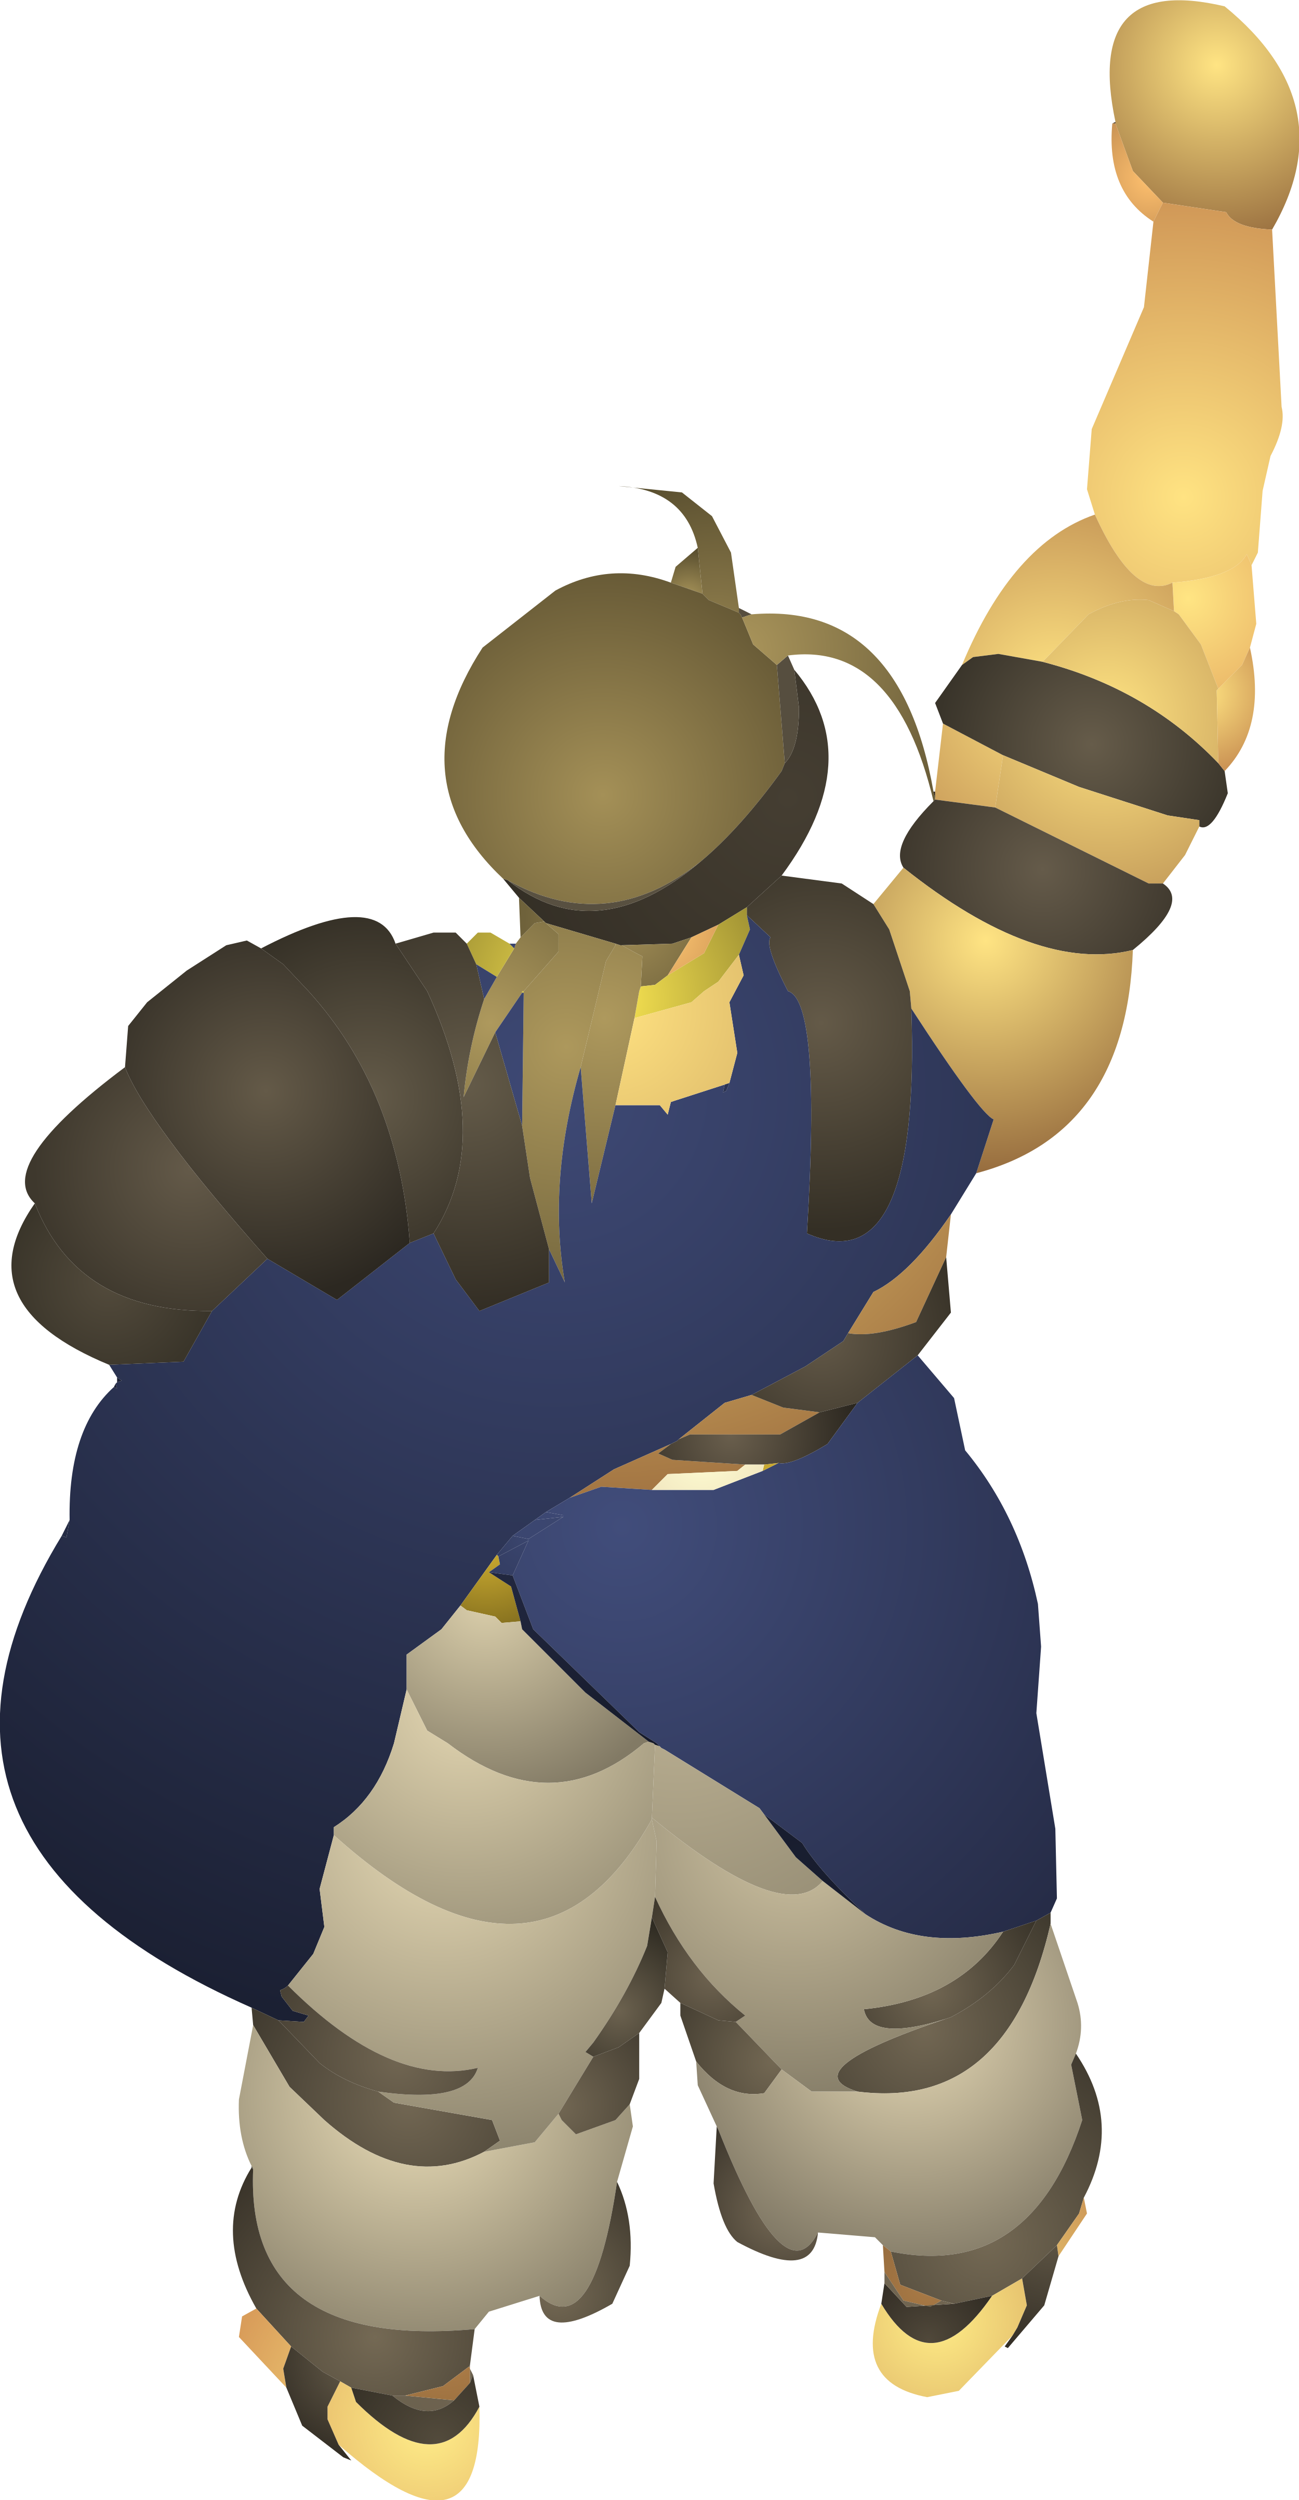 <?xml version="1.0" encoding="UTF-8" standalone="no"?>
<svg xmlns:ffdec="https://www.free-decompiler.com/flash" xmlns:xlink="http://www.w3.org/1999/xlink" ffdec:objectType="shape" height="78.95px" width="41.05px" xmlns="http://www.w3.org/2000/svg">
  <g transform="matrix(1.0, 0.0, 0.0, 1.0, 12.9, 82.4)">
    <path d="M22.35 -78.55 Q21.35 -83.25 25.8 -82.2 29.6 -79.1 27.3 -75.15 26.1 -75.2 25.85 -75.7 L23.85 -76.0 22.9 -77.0 22.35 -78.5 22.35 -78.55" fill="url(#gradient0)" fill-rule="evenodd" stroke="none"/>
    <path d="M22.35 -78.55 L22.35 -78.5 22.25 -78.5 22.35 -78.55" fill="url(#gradient1)" fill-rule="evenodd" stroke="none"/>
    <path d="M22.35 -78.5 L22.9 -77.0 23.85 -76.0 23.55 -75.4 Q22.05 -76.35 22.25 -78.5 L22.35 -78.5" fill="url(#gradient2)" fill-rule="evenodd" stroke="none"/>
    <path d="M23.85 -76.0 L25.85 -75.7 Q26.1 -75.2 27.3 -75.15 L27.6 -69.55 Q27.75 -68.95 27.25 -68.0 L27.0 -66.9 26.85 -64.95 26.65 -64.55 26.5 -64.9 Q26.1 -64.15 24.15 -64.0 22.95 -63.4 21.7 -66.15 L21.45 -66.95 21.6 -68.85 23.25 -72.7 23.55 -75.4 23.85 -76.0" fill="url(#gradient3)" fill-rule="evenodd" stroke="none"/>
    <path d="M26.65 -64.55 L26.8 -62.7 26.6 -61.95 26.35 -61.4 25.6 -60.65 25.05 -62.05 24.35 -63.0 24.2 -63.1 24.15 -64.0 Q26.1 -64.15 26.5 -64.9 L26.65 -64.55" fill="url(#gradient4)" fill-rule="evenodd" stroke="none"/>
    <path d="M16.65 -57.4 L16.9 -59.55 18.8 -58.55 18.55 -56.9 16.65 -57.15 16.65 -57.2 16.65 -57.4 M17.5 -61.4 Q19.1 -65.25 21.7 -66.15 22.95 -63.4 24.15 -64.0 L24.2 -63.1 23.4 -63.45 Q22.5 -63.55 21.5 -63.0 L20.05 -61.5 18.65 -61.75 17.85 -61.65 17.5 -61.4" fill="url(#gradient5)" fill-rule="evenodd" stroke="none"/>
    <path d="M9.15 -65.1 Q8.75 -66.95 6.65 -67.05 L8.65 -66.85 9.6 -66.1 10.2 -64.95 10.45 -63.2 10.45 -63.05 9.5 -63.45 9.3 -63.65 9.15 -65.1" fill="url(#gradient6)" fill-rule="evenodd" stroke="none"/>
    <path d="M8.3 -64.0 L8.45 -64.5 9.15 -65.1 9.3 -63.65 8.3 -64.0" fill="url(#gradient7)" fill-rule="evenodd" stroke="none"/>
    <path d="M3.0 -54.65 Q-0.35 -57.8 2.35 -61.95 L4.65 -63.75 Q6.4 -64.7 8.3 -64.0 L9.3 -63.65 9.5 -63.45 10.45 -63.05 10.5 -63.0 10.55 -62.9 10.9 -62.05 11.65 -61.4 11.9 -58.3 11.8 -58.05 Q10.5 -56.25 9.25 -55.2 6.3 -52.85 3.15 -54.6 L3.0 -54.65" fill="url(#gradient8)" fill-rule="evenodd" stroke="none"/>
    <path d="M3.5 -54.05 L3.0 -54.65 3.15 -54.6 Q5.95 -52.4 9.25 -55.2 10.5 -56.25 11.8 -58.05 L11.9 -58.3 Q12.35 -58.75 12.35 -60.05 L12.2 -61.25 Q14.55 -58.45 11.8 -54.75 L10.7 -53.75 9.8 -53.2 8.95 -52.8 8.35 -52.6 6.75 -52.55 6.7 -52.55 6.55 -52.6 4.35 -53.25 4.3 -53.3 3.5 -54.05" fill="url(#gradient9)" fill-rule="evenodd" stroke="none"/>
    <path d="M3.55 -52.8 L3.5 -54.05 4.3 -53.3 4.0 -53.25 3.55 -52.8 M8.2 -51.6 L7.8 -51.3 7.35 -51.25 7.4 -52.2 Q7.1 -52.35 6.75 -52.55 L8.35 -52.6 8.95 -52.8 8.2 -51.6 M6.7 -52.55 L6.55 -52.55 6.55 -52.6 6.7 -52.55" fill="url(#gradient10)" fill-rule="evenodd" stroke="none"/>
    <path d="M3.4 -52.6 L3.55 -52.8 4.0 -53.25 4.3 -53.3 4.35 -53.25 4.75 -52.9 4.75 -52.35 3.65 -51.1 3.6 -51.1 3.6 -51.05 2.75 -49.8 1.75 -47.75 Q1.9 -49.35 2.4 -50.85 L2.8 -51.55 3.35 -52.45 3.4 -52.6" fill="url(#gradient11)" fill-rule="evenodd" stroke="none"/>
    <path d="M10.45 -63.2 L10.85 -63.0 10.55 -62.9 10.5 -63.0 10.45 -63.05 10.45 -63.2 M3.15 -54.6 Q6.3 -52.85 9.25 -55.2 5.95 -52.4 3.15 -54.6 M11.9 -58.3 L11.65 -61.4 12.0 -61.7 12.2 -61.25 12.35 -60.05 Q12.35 -58.75 11.9 -58.3" fill="url(#gradient12)" fill-rule="evenodd" stroke="none"/>
    <path d="M10.85 -63.0 Q15.55 -63.4 16.6 -57.4 L16.65 -57.2 16.65 -57.15 16.6 -57.1 Q15.4 -62.15 12.0 -61.7 L11.65 -61.4 10.9 -62.05 10.55 -62.9 10.85 -63.0" fill="url(#gradient13)" fill-rule="evenodd" stroke="none"/>
    <path d="M16.6 -57.4 L16.65 -57.4 16.65 -57.2 16.6 -57.4" fill="url(#gradient14)" fill-rule="evenodd" stroke="none"/>
    <path d="M25.8 -58.05 L25.9 -57.35 Q25.4 -56.1 25.0 -56.3 L25.0 -56.5 24.0 -56.65 21.2 -57.55 18.8 -58.55 16.9 -59.55 16.65 -60.2 17.5 -61.4 17.85 -61.65 18.65 -61.75 20.05 -61.5 Q23.35 -60.65 25.6 -58.3 L25.8 -58.05" fill="url(#gradient15)" fill-rule="evenodd" stroke="none"/>
    <path d="M25.0 -56.3 L24.55 -55.4 23.85 -54.5 23.4 -54.5 18.55 -56.9 18.8 -58.55 21.2 -57.55 24.0 -56.65 25.0 -56.5 25.0 -56.3 M24.2 -63.1 L24.35 -63.0 25.05 -62.05 25.6 -60.65 25.55 -60.6 25.6 -58.3 Q23.35 -60.65 20.05 -61.5 L21.5 -63.0 Q22.5 -63.55 23.4 -63.45 L24.2 -63.1" fill="url(#gradient16)" fill-rule="evenodd" stroke="none"/>
    <path d="M26.6 -61.95 Q27.15 -59.45 25.8 -58.05 L25.6 -58.3 25.55 -60.6 25.6 -60.65 26.35 -61.4 26.6 -61.95" fill="url(#gradient17)" fill-rule="evenodd" stroke="none"/>
    <path d="M23.85 -54.5 Q24.75 -53.9 22.9 -52.4 19.85 -51.65 15.65 -55.0 15.2 -55.7 16.6 -57.1 L16.65 -57.15 18.55 -56.9 23.4 -54.5 23.85 -54.5" fill="url(#gradient18)" fill-rule="evenodd" stroke="none"/>
    <path d="M22.9 -52.4 Q22.7 -46.6 17.95 -45.35 L18.5 -47.05 Q18.05 -47.25 15.9 -50.55 L15.85 -51.1 15.2 -53.05 14.7 -53.85 15.65 -55.0 Q19.85 -51.65 22.9 -52.4" fill="url(#gradient19)" fill-rule="evenodd" stroke="none"/>
    <path d="M11.8 -54.75 L13.7 -54.5 14.7 -53.85 15.2 -53.05 15.85 -51.1 15.9 -50.55 Q16.2 -41.85 12.6 -43.45 13.05 -50.8 12.0 -51.1 11.25 -52.55 11.45 -52.8 L10.7 -53.5 10.7 -53.75 11.8 -54.75" fill="url(#gradient20)" fill-rule="evenodd" stroke="none"/>
    <path d="M1.85 -52.6 L2.2 -52.95 2.6 -52.95 3.2 -52.6 3.35 -52.45 2.8 -51.55 2.15 -51.95 1.85 -52.6 M10.7 -53.5 L10.8 -53.05 10.45 -52.25 9.8 -51.4 9.35 -51.1 8.95 -50.75 7.15 -50.25 7.3 -51.1 7.35 -51.25 7.8 -51.3 8.2 -51.6 9.35 -52.3 9.8 -53.2 10.7 -53.75 10.7 -53.5 M3.65 -51.1 L3.65 -51.05 3.6 -51.05 3.6 -51.1 3.65 -51.1" fill="url(#gradient21)" fill-rule="evenodd" stroke="none"/>
    <path d="M9.8 -53.2 L9.35 -52.3 8.2 -51.6 8.95 -52.8 9.8 -53.2" fill="url(#gradient22)" fill-rule="evenodd" stroke="none"/>
    <path d="M6.55 -47.5 L5.8 -44.4 5.45 -48.7 6.25 -52.05 6.55 -52.55 6.7 -52.55 6.75 -52.55 Q7.1 -52.35 7.4 -52.2 L7.35 -51.25 7.3 -51.1 7.15 -50.25 6.55 -47.5" fill="url(#gradient23)" fill-rule="evenodd" stroke="none"/>
    <path d="M5.45 -48.7 Q4.4 -45.1 4.95 -41.9 L4.45 -42.95 3.85 -45.2 3.6 -46.85 3.65 -51.05 3.65 -51.1 4.75 -52.35 4.75 -52.9 4.35 -53.25 6.55 -52.6 6.55 -52.55 6.25 -52.05 5.45 -48.7" fill="url(#gradient24)" fill-rule="evenodd" stroke="none"/>
    <path d="M17.95 -45.35 L17.15 -44.05 Q15.85 -42.15 14.7 -41.6 L13.9 -40.3 13.75 -40.05 12.55 -39.25 10.85 -38.35 10.0 -38.1 8.55 -36.95 8.5 -36.9 8.3 -36.8 6.5 -36.0 5.1 -35.1 4.35 -34.65 4.0 -34.4 3.3 -33.9 2.8 -33.3 1.65 -31.7 1.05 -30.95 -0.05 -30.15 -0.05 -29.05 -0.45 -27.35 Q-1.0 -25.55 -2.35 -24.7 L-2.35 -24.45 -2.8 -22.75 -2.65 -21.55 -3.0 -20.7 -3.8 -19.7 Q-3.9 -19.6 -4.05 -19.55 L-4.0 -19.35 -3.65 -18.9 -3.15 -18.75 -3.3 -18.55 -4.1 -18.6 -4.95 -19.0 Q-16.85 -24.25 -10.95 -33.9 L-10.8 -33.85 -10.7 -34.4 Q-10.75 -37.3 -9.3 -38.6 L-9.2 -38.55 -9.25 -38.7 -9.2 -38.75 -9.05 -38.8 -9.2 -38.9 -9.45 -39.3 -7.1 -39.4 -6.2 -41.0 -4.45 -42.65 -2.25 -41.35 0.05 -43.15 0.8 -43.45 1.5 -42.0 2.25 -41.0 4.45 -41.9 4.45 -42.95 4.95 -41.9 Q4.4 -45.1 5.45 -48.7 L5.8 -44.4 6.55 -47.5 7.95 -47.5 8.2 -47.2 8.3 -47.6 8.45 -47.65 10.0 -48.15 9.95 -47.9 10.05 -47.95 10.15 -48.2 10.4 -49.15 10.15 -50.75 10.6 -51.6 10.45 -52.25 10.8 -53.05 10.7 -53.5 11.45 -52.8 Q11.25 -52.55 12.0 -51.1 13.05 -50.8 12.6 -43.45 16.2 -41.85 15.9 -50.55 18.05 -47.25 18.5 -47.05 L17.95 -45.35 M3.2 -52.6 L3.4 -52.6 3.35 -52.45 3.2 -52.6 M3.65 -51.05 L3.6 -46.85 2.75 -49.8 3.6 -51.05 3.65 -51.05 M2.4 -50.85 L2.15 -51.95 2.8 -51.55 2.4 -50.85" fill="url(#gradient25)" fill-rule="evenodd" stroke="none"/>
    <path d="M-4.65 -52.45 Q-1.0 -54.35 -0.4 -52.6 L0.6 -51.1 Q2.75 -46.45 0.8 -43.45 L0.05 -43.15 Q-0.3 -47.95 -3.15 -51.1 L-3.95 -51.95 -4.65 -52.45" fill="url(#gradient26)" fill-rule="evenodd" stroke="none"/>
    <path d="M-8.95 -48.7 L-8.85 -50.0 -8.25 -50.75 -7.0 -51.75 -5.75 -52.55 -5.1 -52.7 -4.65 -52.45 -3.95 -51.95 -3.15 -51.1 Q-0.3 -47.95 0.05 -43.15 L-2.25 -41.35 -4.45 -42.65 Q-8.3 -47.0 -8.95 -48.7" fill="url(#gradient27)" fill-rule="evenodd" stroke="none"/>
    <path d="M-11.8 -44.4 Q-13.1 -45.6 -8.95 -48.7 -8.3 -47.0 -4.45 -42.65 L-6.2 -41.0 Q-10.45 -40.95 -11.8 -44.4" fill="url(#gradient28)" fill-rule="evenodd" stroke="none"/>
    <path d="M-9.45 -39.3 Q-14.05 -41.2 -11.8 -44.4 -10.45 -40.95 -6.2 -41.0 L-7.1 -39.4 -9.45 -39.3" fill="url(#gradient29)" fill-rule="evenodd" stroke="none"/>
    <path d="M-10.95 -33.9 L-10.7 -34.4 -10.8 -33.85 -10.95 -33.9 M-9.3 -38.6 L-9.25 -38.7 -9.2 -38.55 -9.3 -38.6 M-9.2 -38.75 L-9.2 -38.9 -9.05 -38.8 -9.2 -38.75" fill="url(#gradient30)" fill-rule="evenodd" stroke="none"/>
    <path d="M17.15 -44.05 L17.0 -42.7 16.05 -40.65 Q14.7 -40.15 13.9 -40.3 L14.7 -41.6 Q15.85 -42.15 17.15 -44.05 M10.45 -52.25 L10.6 -51.6 10.15 -50.75 10.4 -49.15 10.15 -48.2 10.0 -48.15 8.45 -47.65 8.3 -47.6 8.2 -47.2 7.95 -47.5 6.55 -47.5 7.15 -50.25 8.95 -50.75 9.35 -51.1 9.8 -51.4 10.45 -52.25 M8.55 -36.95 L10.0 -38.1 10.85 -38.35 11.85 -37.95 13.0 -37.8 11.75 -37.1 8.9 -37.1 8.55 -36.95 M8.3 -36.8 L7.9 -36.5 8.35 -36.3 10.65 -36.15 10.4 -35.95 8.2 -35.85 7.7 -35.35 6.1 -35.45 5.1 -35.1 6.5 -36.0 8.3 -36.8" fill="url(#gradient31)" fill-rule="evenodd" stroke="none"/>
    <path d="M-0.4 -52.6 L0.8 -52.95 1.5 -52.95 1.85 -52.6 2.15 -51.95 2.4 -50.85 Q1.9 -49.35 1.75 -47.75 L2.75 -49.8 3.6 -46.85 3.85 -45.2 4.45 -42.95 4.45 -41.9 2.25 -41.0 1.5 -42.0 0.8 -43.45 Q2.75 -46.45 0.6 -51.1 L-0.4 -52.6" fill="url(#gradient32)" fill-rule="evenodd" stroke="none"/>
    <path d="M10.15 -48.2 L10.05 -47.95 9.95 -47.9 10.0 -48.15 10.15 -48.2" fill="url(#gradient33)" fill-rule="evenodd" stroke="none"/>
    <path d="M17.0 -42.7 L17.15 -40.95 16.1 -39.6 14.2 -38.1 13.0 -37.8 11.85 -37.95 10.85 -38.35 12.55 -39.25 13.75 -40.05 13.9 -40.3 Q14.7 -40.15 16.05 -40.65 L17.0 -42.7" fill="url(#gradient34)" fill-rule="evenodd" stroke="none"/>
    <path d="M13.0 -37.8 L14.2 -38.1 13.25 -36.8 Q12.1 -36.1 11.7 -36.2 L11.25 -36.15 10.65 -36.15 8.35 -36.3 7.9 -36.5 8.3 -36.8 8.5 -36.9 8.55 -36.95 8.9 -37.1 11.75 -37.1 13.0 -37.8" fill="url(#gradient35)" fill-rule="evenodd" stroke="none"/>
    <path d="M16.1 -39.6 L17.25 -38.25 17.6 -36.6 Q19.3 -34.55 19.9 -31.75 L20.0 -30.4 19.85 -28.3 20.45 -24.65 20.5 -22.45 20.3 -22.0 19.85 -21.75 18.8 -21.4 Q16.2 -20.8 14.45 -21.95 13.0 -23.3 12.45 -24.2 L11.25 -25.1 11.1 -25.3 8.1 -27.15 8.0 -27.2 7.95 -27.25 7.85 -27.35 7.3 -27.7 3.95 -30.95 3.3 -32.65 3.8 -33.75 3.8 -33.8 4.9 -34.5 4.9 -34.55 4.35 -34.65 5.1 -35.1 6.1 -35.45 7.7 -35.35 9.65 -35.35 11.2 -35.95 11.7 -36.2 Q12.1 -36.1 13.25 -36.8 L14.2 -38.1 16.1 -39.6" fill="url(#gradient36)" fill-rule="evenodd" stroke="none"/>
    <path d="M-4.9 -18.45 L-4.95 -19.0 -4.1 -18.6 -2.8 -17.25 Q-2.05 -16.65 -0.95 -16.35 L-0.45 -16.0 2.65 -15.45 2.9 -14.8 2.4 -14.45 Q-0.05 -13.15 -2.65 -15.45 L-3.75 -16.5 -4.9 -18.45" fill="url(#gradient37)" fill-rule="evenodd" stroke="none"/>
    <path d="M7.0 -15.95 L7.1 -15.25 6.6 -13.5 Q5.85 -8.4 4.15 -9.9 L2.55 -9.4 2.1 -8.85 Q-5.15 -8.2 -4.9 -13.9 L-4.95 -14.0 Q-5.4 -14.9 -5.35 -16.1 L-4.9 -18.45 -3.75 -16.5 -2.65 -15.45 Q-0.05 -13.15 2.4 -14.45 L4.0 -14.75 4.75 -15.65 4.85 -15.45 5.3 -15.0 6.55 -15.45 7.0 -15.95" fill="url(#gradient38)" fill-rule="evenodd" stroke="none"/>
    <path d="M-4.95 -13.95 L-4.95 -14.0 -4.9 -13.9 -4.95 -13.95" fill="url(#gradient39)" fill-rule="evenodd" stroke="none"/>
    <path d="M2.1 -8.85 L1.95 -7.7 1.9 -7.65 1.1 -7.05 -0.1 -6.75 -0.5 -6.75 -1.8 -7.0 -2.15 -7.2 -2.7 -7.5 -3.7 -8.3 -4.8 -9.5 Q-6.2 -11.95 -4.95 -13.95 L-4.9 -13.9 Q-5.15 -8.2 2.1 -8.85" fill="url(#gradient40)" fill-rule="evenodd" stroke="none"/>
    <path d="M2.25 -6.4 Q2.4 -1.15 -2.2 -5.2 L-2.55 -6.0 -2.55 -6.4 -2.15 -7.2 -1.8 -7.0 -1.65 -6.55 Q0.95 -3.95 2.25 -6.4 M-3.85 -7.0 L-5.35 -8.6 -5.25 -9.25 -4.8 -9.5 -3.7 -8.3 -3.95 -7.6 -3.85 -7.0" fill="url(#gradient41)" fill-rule="evenodd" stroke="none"/>
    <path d="M-2.2 -5.2 L-1.8 -4.7 -2.05 -4.8 -3.35 -5.8 -3.85 -7.0 -3.95 -7.6 -3.7 -8.3 -2.7 -7.5 -2.15 -7.2 -2.55 -6.4 -2.55 -6.0 -2.2 -5.2" fill="url(#gradient42)" fill-rule="evenodd" stroke="none"/>
    <path d="M11.25 -36.15 L11.7 -36.2 11.2 -35.95 11.25 -36.15" fill="url(#gradient43)" fill-rule="evenodd" stroke="none"/>
    <path d="M10.65 -36.15 L11.25 -36.15 11.2 -35.95 9.65 -35.35 7.7 -35.35 8.2 -35.85 10.4 -35.95 10.65 -36.15" fill="url(#gradient44)" fill-rule="evenodd" stroke="none"/>
    <path d="M4.35 -34.65 L4.9 -34.55 4.9 -34.5 4.0 -34.4 4.35 -34.65" fill="url(#gradient45)" fill-rule="evenodd" stroke="none"/>
    <path d="M4.9 -34.5 L3.8 -33.8 3.3 -33.9 4.0 -34.4 4.9 -34.5" fill="url(#gradient46)" fill-rule="evenodd" stroke="none"/>
    <path d="M3.8 -33.8 L3.8 -33.75 2.85 -33.25 2.8 -33.3 3.3 -33.9 3.8 -33.8" fill="url(#gradient47)" fill-rule="evenodd" stroke="none"/>
    <path d="M2.8 -33.3 L2.85 -33.25 2.9 -33.0 2.55 -32.75 3.25 -32.3 3.55 -31.2 2.95 -31.15 2.75 -31.35 1.85 -31.55 1.65 -31.7 2.8 -33.3" fill="url(#gradient48)" fill-rule="evenodd" stroke="none"/>
    <path d="M1.65 -31.7 L1.85 -31.55 2.75 -31.35 2.95 -31.15 3.55 -31.2 3.6 -30.95 5.6 -28.95 7.6 -27.4 7.45 -27.35 Q4.5 -24.85 1.25 -27.35 L0.6 -27.75 -0.05 -29.05 -0.05 -30.15 1.05 -30.95 1.65 -31.7" fill="url(#gradient49)" fill-rule="evenodd" stroke="none"/>
    <path d="M-0.05 -29.05 L0.6 -27.75 1.25 -27.35 Q4.5 -24.85 7.45 -27.35 L7.6 -27.4 7.75 -27.35 7.8 -27.3 7.7 -25.0 7.7 -24.95 Q4.15 -18.6 -2.35 -24.45 L-2.35 -24.7 Q-1.0 -25.55 -0.45 -27.35 L-0.05 -29.05" fill="url(#gradient50)" fill-rule="evenodd" stroke="none"/>
    <path d="M7.7 -24.95 L7.85 -24.25 7.8 -22.5 7.7 -21.85 7.55 -20.95 Q6.95 -19.45 5.85 -17.9 L5.6 -17.6 5.85 -17.45 4.75 -15.65 4.0 -14.75 2.4 -14.45 2.9 -14.8 2.65 -15.45 -0.45 -16.0 -0.95 -16.35 Q1.85 -15.95 2.2 -17.1 -0.55 -16.45 -3.8 -19.7 L-3.0 -20.7 -2.65 -21.55 -2.8 -22.75 -2.35 -24.45 Q4.15 -18.6 7.7 -24.95" fill="url(#gradient51)" fill-rule="evenodd" stroke="none"/>
    <path d="M-3.8 -19.7 Q-0.55 -16.45 2.2 -17.1 1.85 -15.95 -0.95 -16.35 -2.05 -16.65 -2.8 -17.25 L-4.1 -18.6 -3.3 -18.55 -3.15 -18.75 -3.65 -18.9 -4.0 -19.35 -4.05 -19.55 Q-3.9 -19.6 -3.8 -19.7" fill="url(#gradient52)" fill-rule="evenodd" stroke="none"/>
    <path d="M3.8 -33.75 L3.3 -32.65 2.55 -32.75 2.9 -33.0 2.85 -33.25 3.8 -33.75" fill="url(#gradient53)" fill-rule="evenodd" stroke="none"/>
    <path d="M3.3 -32.65 L3.95 -30.95 7.3 -27.7 7.85 -27.35 7.95 -27.25 7.8 -27.3 7.75 -27.35 7.6 -27.4 5.6 -28.95 3.6 -30.95 3.55 -31.2 3.25 -32.3 2.55 -32.75 3.3 -32.65" fill="url(#gradient54)" fill-rule="evenodd" stroke="none"/>
    <path d="M7.95 -27.25 L8.0 -27.2 8.1 -27.15 11.1 -25.3 11.25 -25.1 12.25 -23.75 13.1 -23.0 Q11.9 -21.55 7.7 -25.0 L7.8 -27.3 7.95 -27.25" fill="url(#gradient55)" fill-rule="evenodd" stroke="none"/>
    <path d="M20.3 -22.0 L20.3 -21.65 Q18.95 -15.75 14.2 -16.35 12.1 -17.0 17.0 -18.65 L17.15 -18.7 Q18.4 -19.35 19.15 -20.35 L19.85 -21.75 20.3 -22.0" fill="url(#gradient56)" fill-rule="evenodd" stroke="none"/>
    <path d="M18.8 -21.4 L19.85 -21.75 19.15 -20.35 Q18.4 -19.35 17.15 -18.7 L17.0 -18.65 Q14.6 -17.9 14.4 -18.95 17.4 -19.25 18.8 -21.4" fill="url(#gradient57)" fill-rule="evenodd" stroke="none"/>
    <path d="M14.45 -21.95 Q16.2 -20.8 18.8 -21.4 17.4 -19.25 14.4 -18.95 14.6 -17.9 17.0 -18.65 12.1 -17.0 14.2 -16.35 L12.75 -16.35 11.8 -17.05 10.35 -18.55 10.65 -18.75 Q8.85 -20.2 7.8 -22.5 L7.85 -24.25 7.7 -24.95 7.7 -25.0 Q11.9 -21.55 13.1 -23.0 L14.45 -21.95" fill="url(#gradient58)" fill-rule="evenodd" stroke="none"/>
    <path d="M11.25 -25.1 L12.45 -24.2 Q13.0 -23.3 14.45 -21.95 L13.1 -23.0 12.25 -23.75 11.25 -25.1" fill="url(#gradient59)" fill-rule="evenodd" stroke="none"/>
    <path d="M8.6 -19.15 L8.1 -19.6 8.2 -20.75 7.7 -21.85 7.8 -22.5 Q8.85 -20.2 10.65 -18.75 L10.35 -18.55 9.8 -18.6 8.6 -19.15" fill="url(#gradient60)" fill-rule="evenodd" stroke="none"/>
    <path d="M8.1 -19.6 L8.0 -19.15 7.3 -18.2 6.65 -17.75 5.85 -17.45 5.6 -17.6 5.85 -17.9 Q6.95 -19.45 7.55 -20.95 L7.7 -21.85 8.2 -20.75 8.1 -19.6" fill="url(#gradient61)" fill-rule="evenodd" stroke="none"/>
    <path d="M7.3 -18.2 L7.3 -16.75 7.0 -15.95 6.55 -15.45 5.3 -15.0 4.85 -15.45 4.75 -15.65 5.85 -17.45 6.65 -17.75 7.3 -18.2" fill="url(#gradient62)" fill-rule="evenodd" stroke="none"/>
    <path d="M9.1 -17.3 L8.6 -18.75 8.6 -19.15 9.8 -18.6 10.35 -18.55 11.8 -17.05 11.25 -16.3 Q10.05 -16.1 9.1 -17.3" fill="url(#gradient63)" fill-rule="evenodd" stroke="none"/>
    <path d="M20.3 -21.65 L21.15 -19.15 Q21.4 -18.35 21.1 -17.55 L20.95 -17.2 21.3 -15.45 Q19.65 -10.4 15.25 -11.3 L15.0 -11.5 14.75 -11.75 12.95 -11.9 Q11.9 -9.85 9.8 -15.15 L9.75 -15.25 9.15 -16.55 9.1 -17.3 Q10.05 -16.1 11.25 -16.3 L11.8 -17.05 12.75 -16.35 14.2 -16.35 Q18.95 -15.75 20.3 -21.65" fill="url(#gradient64)" fill-rule="evenodd" stroke="none"/>
    <path d="M21.1 -17.55 Q22.6 -15.35 21.35 -13.0 L21.2 -12.5 20.5 -11.5 19.4 -10.45 18.45 -9.9 17.25 -9.65 16.85 -9.75 15.55 -10.25 15.25 -11.3 Q19.65 -10.4 21.3 -15.45 L20.95 -17.2 21.1 -17.55" fill="url(#gradient65)" fill-rule="evenodd" stroke="none"/>
    <path d="M15.05 -10.65 L15.0 -11.5 15.25 -11.3 15.55 -10.25 16.85 -9.75 16.5 -9.55 15.65 -9.75 15.05 -10.65" fill="url(#gradient66)" fill-rule="evenodd" stroke="none"/>
    <path d="M12.95 -11.9 Q12.8 -10.3 10.4 -11.6 9.9 -12.0 9.65 -13.45 L9.75 -15.25 9.8 -15.15 Q11.9 -9.85 12.95 -11.9" fill="url(#gradient67)" fill-rule="evenodd" stroke="none"/>
    <path d="M6.6 -13.5 Q7.15 -12.35 7.0 -10.85 L6.45 -9.65 Q4.2 -8.35 4.15 -9.9 5.85 -8.4 6.6 -13.5" fill="url(#gradient68)" fill-rule="evenodd" stroke="none"/>
    <path d="M21.35 -13.0 L21.45 -12.5 20.55 -11.15 20.5 -11.5 21.2 -12.5 21.35 -13.0 M19.1 -8.65 L17.4 -6.9 16.4 -6.7 Q14.0 -7.15 14.95 -9.65 16.5 -7.05 18.45 -9.9 L19.4 -10.45 19.55 -9.6 19.25 -8.9 19.1 -8.65" fill="url(#gradient69)" fill-rule="evenodd" stroke="none"/>
    <path d="M20.55 -11.15 L20.1 -9.6 18.95 -8.25 18.85 -8.3 19.1 -8.65 19.25 -8.9 19.55 -9.6 19.4 -10.45 20.5 -11.5 20.55 -11.15" fill="url(#gradient70)" fill-rule="evenodd" stroke="none"/>
    <path d="M14.95 -9.65 L15.05 -10.3 15.75 -9.55 17.25 -9.65 18.45 -9.9 Q16.5 -7.05 14.95 -9.65" fill="url(#gradient71)" fill-rule="evenodd" stroke="none"/>
    <path d="M15.05 -10.3 L15.05 -10.65 15.65 -9.75 16.5 -9.55 16.85 -9.75 17.25 -9.65 15.75 -9.55 15.05 -10.3" fill="url(#gradient72)" fill-rule="evenodd" stroke="none"/>
    <path d="M1.95 -7.7 L1.95 -7.65 1.9 -7.65 1.95 -7.7 M1.95 -7.6 L2.05 -7.4 1.95 -7.15 1.95 -7.6 M-0.5 -6.75 L-0.1 -6.75 1.45 -6.6 Q0.6 -5.85 -0.5 -6.75" fill="url(#gradient73)" fill-rule="evenodd" stroke="none"/>
    <path d="M1.95 -7.65 L1.95 -7.6 1.95 -7.15 1.45 -6.6 -0.1 -6.75 1.1 -7.05 1.9 -7.65 1.95 -7.65" fill="url(#gradient74)" fill-rule="evenodd" stroke="none"/>
    <path d="M2.05 -7.4 L2.25 -6.4 Q0.95 -3.95 -1.65 -6.55 L-1.8 -7.0 -0.5 -6.75 Q0.6 -5.85 1.45 -6.6 L1.95 -7.15 2.05 -7.4" fill="url(#gradient75)" fill-rule="evenodd" stroke="none"/>
  </g>
  <defs>
    <radialGradient cx="0" cy="0" gradientTransform="matrix(0.007, 0.0, 0.0, 0.007, 25.55, -80.35)" gradientUnits="userSpaceOnUse" id="gradient0" r="819.2" spreadMethod="pad">
      <stop offset="0.0" stop-color="#ffe483"/>
      <stop offset="1.0" stop-color="#986e3f"/>
    </radialGradient>
    <radialGradient cx="0" cy="0" gradientTransform="matrix(0.007, 0.0, 0.0, 0.007, 23.35, -82.45)" gradientUnits="userSpaceOnUse" id="gradient1" r="819.2" spreadMethod="pad">
      <stop offset="0.0" stop-color="#7a5832"/>
      <stop offset="1.0" stop-color="#261c10"/>
    </radialGradient>
    <radialGradient cx="0" cy="0" gradientTransform="matrix(0.003, 0.0, 0.0, 0.003, 23.45, -76.8)" gradientUnits="userSpaceOnUse" id="gradient2" r="819.2" spreadMethod="pad">
      <stop offset="0.0" stop-color="#ffc16f"/>
      <stop offset="1.0" stop-color="#bf8a4f"/>
    </radialGradient>
    <radialGradient cx="0" cy="0" gradientTransform="matrix(0.012, 0.0, 0.0, 0.012, 24.5, -66.7)" gradientUnits="userSpaceOnUse" id="gradient3" r="819.2" spreadMethod="pad">
      <stop offset="0.0" stop-color="#ffe382"/>
      <stop offset="1.0" stop-color="#ce9455"/>
    </radialGradient>
    <radialGradient cx="0" cy="0" gradientTransform="matrix(0.004, 0.0, 0.0, 0.004, 24.65, -63.5)" gradientUnits="userSpaceOnUse" id="gradient4" r="819.2" spreadMethod="pad">
      <stop offset="0.0" stop-color="#ffe583"/>
      <stop offset="1.0" stop-color="#ebb869"/>
    </radialGradient>
    <radialGradient cx="0" cy="0" gradientTransform="matrix(0.008, 0.0, 0.0, 0.008, 20.45, -60.6)" gradientUnits="userSpaceOnUse" id="gradient5" r="819.2" spreadMethod="pad">
      <stop offset="0.0" stop-color="#ffe483"/>
      <stop offset="1.0" stop-color="#c29254"/>
    </radialGradient>
    <radialGradient cx="0" cy="0" gradientTransform="matrix(0.007, 0.0, 0.0, 0.007, 9.75, -62.15)" gradientUnits="userSpaceOnUse" id="gradient6" r="819.2" spreadMethod="pad">
      <stop offset="0.0" stop-color="#92804e"/>
      <stop offset="1.0" stop-color="#554b2d"/>
    </radialGradient>
    <radialGradient cx="0" cy="0" gradientTransform="matrix(0.002, 0.0, 0.0, 0.002, 8.85, -63.5)" gradientUnits="userSpaceOnUse" id="gradient7" r="819.2" spreadMethod="pad">
      <stop offset="0.0" stop-color="#aa965b"/>
      <stop offset="1.0" stop-color="#544a2c"/>
    </radialGradient>
    <radialGradient cx="0" cy="0" gradientTransform="matrix(0.009, 0.0, 0.0, 0.009, 6.15, -57.3)" gradientUnits="userSpaceOnUse" id="gradient8" r="819.2" spreadMethod="pad">
      <stop offset="0.0" stop-color="#a49057"/>
      <stop offset="1.0" stop-color="#655835"/>
    </radialGradient>
    <radialGradient cx="0" cy="0" gradientTransform="matrix(0.012, 0.0, 0.0, 0.012, 12.0, -57.2)" gradientUnits="userSpaceOnUse" id="gradient9" r="819.2" spreadMethod="pad">
      <stop offset="0.0" stop-color="#453e32"/>
      <stop offset="1.0" stop-color="#332e25"/>
    </radialGradient>
    <radialGradient cx="0" cy="0" gradientTransform="matrix(0.004, 0.0, 0.0, 0.004, 6.95, -53.2)" gradientUnits="userSpaceOnUse" id="gradient10" r="819.2" spreadMethod="pad">
      <stop offset="0.0" stop-color="#a08c55"/>
      <stop offset="1.0" stop-color="#6f623b"/>
    </radialGradient>
    <radialGradient cx="0" cy="0" gradientTransform="matrix(0.005, 0.0, 0.0, 0.005, 2.6, -50.1)" gradientUnits="userSpaceOnUse" id="gradient11" r="819.2" spreadMethod="pad">
      <stop offset="0.0" stop-color="#ae995d"/>
      <stop offset="1.0" stop-color="#817245"/>
    </radialGradient>
    <radialGradient cx="0" cy="0" gradientTransform="matrix(0.014, 0.0, 0.0, 0.014, 2.65, -55.1)" gradientUnits="userSpaceOnUse" id="gradient12" r="819.2" spreadMethod="pad">
      <stop offset="0.0" stop-color="#595141"/>
      <stop offset="1.0" stop-color="#564e3f"/>
    </radialGradient>
    <radialGradient cx="0" cy="0" gradientTransform="matrix(0.009, 0.0, 0.0, 0.009, 10.5, -61.85)" gradientUnits="userSpaceOnUse" id="gradient13" r="819.2" spreadMethod="pad">
      <stop offset="0.0" stop-color="#aa955b"/>
      <stop offset="1.0" stop-color="#6a5d39"/>
    </radialGradient>
    <radialGradient cx="0" cy="0" gradientTransform="matrix(0.002, 0.0, 0.0, 0.002, 16.65, -58.15)" gradientUnits="userSpaceOnUse" id="gradient14" r="819.2" spreadMethod="pad">
      <stop offset="0.0" stop-color="#261c10"/>
      <stop offset="1.0" stop-color="#261c10"/>
    </radialGradient>
    <radialGradient cx="0" cy="0" gradientTransform="matrix(0.006, 0.0, 0.0, 0.006, 21.6, -58.9)" gradientUnits="userSpaceOnUse" id="gradient15" r="819.2" spreadMethod="pad">
      <stop offset="0.0" stop-color="#665c4a"/>
      <stop offset="1.0" stop-color="#39342a"/>
    </radialGradient>
    <radialGradient cx="0" cy="0" gradientTransform="matrix(0.007, 0.0, 0.0, 0.007, 22.05, -59.7)" gradientUnits="userSpaceOnUse" id="gradient16" r="819.2" spreadMethod="pad">
      <stop offset="0.0" stop-color="#ffe482"/>
      <stop offset="1.0" stop-color="#c69e5b"/>
    </radialGradient>
    <radialGradient cx="0" cy="0" gradientTransform="matrix(0.003, 0.0, 0.0, 0.003, 25.1, -60.5)" gradientUnits="userSpaceOnUse" id="gradient17" r="819.2" spreadMethod="pad">
      <stop offset="0.0" stop-color="#ffe482"/>
      <stop offset="1.0" stop-color="#cb9354"/>
    </radialGradient>
    <radialGradient cx="0" cy="0" gradientTransform="matrix(0.006, 0.0, 0.0, 0.006, 20.05, -54.95)" gradientUnits="userSpaceOnUse" id="gradient18" r="819.2" spreadMethod="pad">
      <stop offset="0.0" stop-color="#655b4a"/>
      <stop offset="1.0" stop-color="#3b352b"/>
    </radialGradient>
    <radialGradient cx="0" cy="0" gradientTransform="matrix(0.009, 0.0, 0.0, 0.009, 18.25, -52.7)" gradientUnits="userSpaceOnUse" id="gradient19" r="819.2" spreadMethod="pad">
      <stop offset="0.0" stop-color="#ffe483"/>
      <stop offset="1.0" stop-color="#966c3e"/>
    </radialGradient>
    <radialGradient cx="0" cy="0" gradientTransform="matrix(0.008, 0.0, 0.0, 0.008, 13.05, -50.1)" gradientUnits="userSpaceOnUse" id="gradient20" r="819.2" spreadMethod="pad">
      <stop offset="0.0" stop-color="#645a48"/>
      <stop offset="1.0" stop-color="#342f25"/>
    </radialGradient>
    <radialGradient cx="0" cy="0" gradientTransform="matrix(0.007, 0.0, 0.0, 0.007, 6.15, -50.85)" gradientUnits="userSpaceOnUse" id="gradient21" r="819.2" spreadMethod="pad">
      <stop offset="0.0" stop-color="#ffeb54"/>
      <stop offset="1.0" stop-color="#9b8d32"/>
    </radialGradient>
    <radialGradient cx="0" cy="0" gradientTransform="matrix(0.003, 0.0, 0.0, 0.003, 7.85, -53.05)" gradientUnits="userSpaceOnUse" id="gradient22" r="819.2" spreadMethod="pad">
      <stop offset="0.0" stop-color="#ffca74"/>
      <stop offset="1.0" stop-color="#d49a57"/>
    </radialGradient>
    <radialGradient cx="0" cy="0" gradientTransform="matrix(0.007, 0.0, 0.0, 0.007, 6.2, -50.25)" gradientUnits="userSpaceOnUse" id="gradient23" r="819.2" spreadMethod="pad">
      <stop offset="0.0" stop-color="#ae995d"/>
      <stop offset="1.0" stop-color="#807044"/>
    </radialGradient>
    <radialGradient cx="0" cy="0" gradientTransform="matrix(0.009, 0.0, 0.0, 0.009, 5.0, -49.35)" gradientUnits="userSpaceOnUse" id="gradient24" r="819.2" spreadMethod="pad">
      <stop offset="0.0" stop-color="#ad985c"/>
      <stop offset="1.0" stop-color="#786a40"/>
    </radialGradient>
    <radialGradient cx="0" cy="0" gradientTransform="matrix(0.037, 0.0, 0.0, 0.037, 4.65, -47.95)" gradientUnits="userSpaceOnUse" id="gradient25" r="819.2" spreadMethod="pad">
      <stop offset="0.0" stop-color="#3e4975"/>
      <stop offset="1.0" stop-color="#1b2033"/>
    </radialGradient>
    <radialGradient cx="0" cy="0" gradientTransform="matrix(0.007, 0.0, 0.0, 0.007, -1.25, -47.75)" gradientUnits="userSpaceOnUse" id="gradient26" r="819.2" spreadMethod="pad">
      <stop offset="0.0" stop-color="#645b49"/>
      <stop offset="1.0" stop-color="#363127"/>
    </radialGradient>
    <radialGradient cx="0" cy="0" gradientTransform="matrix(0.008, 0.0, 0.0, 0.008, -4.5, -47.95)" gradientUnits="userSpaceOnUse" id="gradient27" r="819.2" spreadMethod="pad">
      <stop offset="0.0" stop-color="#645a48"/>
      <stop offset="1.0" stop-color="#2c2821"/>
    </radialGradient>
    <radialGradient cx="0" cy="0" gradientTransform="matrix(0.006, 0.0, 0.0, 0.006, -6.9, -45.5)" gradientUnits="userSpaceOnUse" id="gradient28" r="819.2" spreadMethod="pad">
      <stop offset="0.0" stop-color="#645a49"/>
      <stop offset="1.0" stop-color="#3e382d"/>
    </radialGradient>
    <radialGradient cx="0" cy="0" gradientTransform="matrix(0.004, 0.0, 0.0, 0.004, -9.45, -41.95)" gradientUnits="userSpaceOnUse" id="gradient29" r="819.2" spreadMethod="pad">
      <stop offset="0.0" stop-color="#534b3c"/>
      <stop offset="1.0" stop-color="#3a352a"/>
    </radialGradient>
    <radialGradient cx="0" cy="0" gradientTransform="matrix(0.02, 0.0, 0.0, 0.02, -11.15, -33.4)" gradientUnits="userSpaceOnUse" id="gradient30" r="819.2" spreadMethod="pad">
      <stop offset="0.0" stop-color="#252c46"/>
      <stop offset="1.0" stop-color="#0a0b12"/>
    </radialGradient>
    <radialGradient cx="0" cy="0" gradientTransform="matrix(0.019, 0.0, 0.0, 0.019, 6.35, -50.55)" gradientUnits="userSpaceOnUse" id="gradient31" r="819.2" spreadMethod="pad">
      <stop offset="0.0" stop-color="#ffe281"/>
      <stop offset="1.0" stop-color="#a27442"/>
    </radialGradient>
    <radialGradient cx="0" cy="0" gradientTransform="matrix(0.009, 0.0, 0.0, 0.009, 1.9, -48.15)" gradientUnits="userSpaceOnUse" id="gradient32" r="819.2" spreadMethod="pad">
      <stop offset="0.0" stop-color="#645b49"/>
      <stop offset="1.0" stop-color="#312c23"/>
    </radialGradient>
    <radialGradient cx="0" cy="0" gradientTransform="matrix(0.001, 0.0, 0.0, 0.001, 10.05, -48.1)" gradientUnits="userSpaceOnUse" id="gradient33" r="819.2" spreadMethod="pad">
      <stop offset="0.0" stop-color="#2c3454"/>
      <stop offset="1.0" stop-color="#2a3250"/>
    </radialGradient>
    <radialGradient cx="0" cy="0" gradientTransform="matrix(0.006, 0.0, 0.0, 0.006, 13.05, -40.2)" gradientUnits="userSpaceOnUse" id="gradient34" r="819.2" spreadMethod="pad">
      <stop offset="0.0" stop-color="#635948"/>
      <stop offset="1.0" stop-color="#342f25"/>
    </radialGradient>
    <radialGradient cx="0" cy="0" gradientTransform="matrix(0.005, 0.0, 0.0, 0.005, 10.2, -37.1)" gradientUnits="userSpaceOnUse" id="gradient35" r="819.2" spreadMethod="pad">
      <stop offset="0.0" stop-color="#6a5f4d"/>
      <stop offset="1.0" stop-color="#29251e"/>
    </radialGradient>
    <radialGradient cx="0" cy="0" gradientTransform="matrix(0.022, 0.0, 0.0, 0.022, 6.75, -34.2)" gradientUnits="userSpaceOnUse" id="gradient36" r="819.2" spreadMethod="pad">
      <stop offset="0.0" stop-color="#414d7b"/>
      <stop offset="1.0" stop-color="#262c47"/>
    </radialGradient>
    <radialGradient cx="0" cy="0" gradientTransform="matrix(0.007, 0.0, 0.0, 0.007, 0.0, -16.05)" gradientUnits="userSpaceOnUse" id="gradient37" r="819.2" spreadMethod="pad">
      <stop offset="0.0" stop-color="#726753"/>
      <stop offset="1.0" stop-color="#403a2f"/>
    </radialGradient>
    <radialGradient cx="0" cy="0" gradientTransform="matrix(0.011, 0.0, 0.0, 0.011, 0.25, -16.35)" gradientUnits="userSpaceOnUse" id="gradient38" r="819.2" spreadMethod="pad">
      <stop offset="0.0" stop-color="#eee1bb"/>
      <stop offset="1.0" stop-color="#847c67"/>
    </radialGradient>
    <radialGradient cx="0" cy="0" gradientTransform="matrix(0.003, 0.0, 0.0, 0.003, -5.4, -16.05)" gradientUnits="userSpaceOnUse" id="gradient39" r="819.2" spreadMethod="pad">
      <stop offset="0.0" stop-color="#1f1e19"/>
      <stop offset="1.0" stop-color="#1f1e19"/>
    </radialGradient>
    <radialGradient cx="0" cy="0" gradientTransform="matrix(0.008, 0.0, 0.0, 0.008, -1.05, -8.6)" gradientUnits="userSpaceOnUse" id="gradient40" r="819.2" spreadMethod="pad">
      <stop offset="0.0" stop-color="#746954"/>
      <stop offset="1.0" stop-color="#393329"/>
    </radialGradient>
    <radialGradient cx="0" cy="0" gradientTransform="matrix(0.008, 0.0, 0.0, 0.008, 0.6, -5.85)" gradientUnits="userSpaceOnUse" id="gradient41" r="819.2" spreadMethod="pad">
      <stop offset="0.0" stop-color="#ffee89"/>
      <stop offset="1.0" stop-color="#d99d5a"/>
    </radialGradient>
    <radialGradient cx="0" cy="0" gradientTransform="matrix(0.004, 0.0, 0.0, 0.004, -1.5, -7.9)" gradientUnits="userSpaceOnUse" id="gradient42" r="819.2" spreadMethod="pad">
      <stop offset="0.0" stop-color="#695f4c"/>
      <stop offset="1.0" stop-color="#302b23"/>
    </radialGradient>
    <radialGradient cx="0" cy="0" gradientTransform="matrix(0.001, 0.0, 0.0, 0.001, 11.2, -35.95)" gradientUnits="userSpaceOnUse" id="gradient43" r="819.2" spreadMethod="pad">
      <stop offset="0.0" stop-color="#c8a82f"/>
      <stop offset="1.0" stop-color="#c5a62e"/>
    </radialGradient>
    <radialGradient cx="0" cy="0" gradientTransform="matrix(0.003, 0.0, 0.0, 0.003, 9.3, -36.6)" gradientUnits="userSpaceOnUse" id="gradient44" r="819.2" spreadMethod="pad">
      <stop offset="0.0" stop-color="#ffffd4"/>
      <stop offset="1.0" stop-color="#efe2bc"/>
    </radialGradient>
    <radialGradient cx="0" cy="0" gradientTransform="matrix(0.004, 0.0, 0.0, 0.004, 4.95, -34.65)" gradientUnits="userSpaceOnUse" id="gradient45" r="819.2" spreadMethod="pad">
      <stop offset="0.0" stop-color="#3d4874"/>
      <stop offset="1.0" stop-color="#38436b"/>
    </radialGradient>
    <radialGradient cx="0" cy="0" gradientTransform="matrix(0.004, 0.0, 0.0, 0.004, 1.9, -34.2)" gradientUnits="userSpaceOnUse" id="gradient46" r="819.2" spreadMethod="pad">
      <stop offset="0.0" stop-color="#3b4671"/>
      <stop offset="1.0" stop-color="#3b466f"/>
    </radialGradient>
    <radialGradient cx="0" cy="0" gradientTransform="matrix(0.003, 0.0, 0.0, 0.003, 3.8, -33.9)" gradientUnits="userSpaceOnUse" id="gradient47" r="819.2" spreadMethod="pad">
      <stop offset="0.0" stop-color="#3b466f"/>
      <stop offset="1.0" stop-color="#2d3656"/>
    </radialGradient>
    <radialGradient cx="0" cy="0" gradientTransform="matrix(0.004, 0.0, 0.0, 0.004, 2.45, -33.75)" gradientUnits="userSpaceOnUse" id="gradient48" r="819.2" spreadMethod="pad">
      <stop offset="0.0" stop-color="#d5b332"/>
      <stop offset="1.0" stop-color="#78651c"/>
    </radialGradient>
    <radialGradient cx="0" cy="0" gradientTransform="matrix(0.008, 0.0, 0.0, 0.008, 2.45, -31.95)" gradientUnits="userSpaceOnUse" id="gradient49" r="819.2" spreadMethod="pad">
      <stop offset="0.0" stop-color="#dcd0ac"/>
      <stop offset="1.0" stop-color="#827a65"/>
    </radialGradient>
    <radialGradient cx="0" cy="0" gradientTransform="matrix(0.009, 0.0, 0.0, 0.009, 1.8, -28.7)" gradientUnits="userSpaceOnUse" id="gradient50" r="819.2" spreadMethod="pad">
      <stop offset="0.0" stop-color="#e4d7b2"/>
      <stop offset="1.0" stop-color="#a1987e"/>
    </radialGradient>
    <radialGradient cx="0" cy="0" gradientTransform="matrix(0.013, 0.0, 0.0, 0.013, 1.1, -24.7)" gradientUnits="userSpaceOnUse" id="gradient51" r="819.2" spreadMethod="pad">
      <stop offset="0.0" stop-color="#e7dab5"/>
      <stop offset="1.0" stop-color="#8b836d"/>
    </radialGradient>
    <radialGradient cx="0" cy="0" gradientTransform="matrix(0.007, 0.0, 0.0, 0.007, -0.3, -17.4)" gradientUnits="userSpaceOnUse" id="gradient52" r="819.2" spreadMethod="pad">
      <stop offset="0.0" stop-color="#716652"/>
      <stop offset="1.0" stop-color="#3b352b"/>
    </radialGradient>
    <radialGradient cx="0" cy="0" gradientTransform="matrix(0.003, 0.0, 0.0, 0.003, 3.8, -33.9)" gradientUnits="userSpaceOnUse" id="gradient53" r="819.2" spreadMethod="pad">
      <stop offset="0.0" stop-color="#3a456e"/>
      <stop offset="1.0" stop-color="#30395c"/>
    </radialGradient>
    <radialGradient cx="0" cy="0" gradientTransform="matrix(0.011, 0.0, 0.0, 0.011, 2.0, -32.95)" gradientUnits="userSpaceOnUse" id="gradient54" r="819.2" spreadMethod="pad">
      <stop offset="0.0" stop-color="#232942"/>
      <stop offset="1.0" stop-color="#141826"/>
    </radialGradient>
    <radialGradient cx="0" cy="0" gradientTransform="matrix(0.01, 0.0, 0.0, 0.01, 8.55, -29.6)" gradientUnits="userSpaceOnUse" id="gradient55" r="819.2" spreadMethod="pad">
      <stop offset="0.0" stop-color="#beb395"/>
      <stop offset="1.0" stop-color="#9a9178"/>
    </radialGradient>
    <radialGradient cx="0" cy="0" gradientTransform="matrix(0.007, 0.0, 0.0, 0.007, 16.3, -18.3)" gradientUnits="userSpaceOnUse" id="gradient56" r="819.2" spreadMethod="pad">
      <stop offset="0.0" stop-color="#726753"/>
      <stop offset="1.0" stop-color="#3c372c"/>
    </radialGradient>
    <radialGradient cx="0" cy="0" gradientTransform="matrix(0.006, 0.0, 0.0, 0.006, 16.5, -19.55)" gradientUnits="userSpaceOnUse" id="gradient57" r="819.2" spreadMethod="pad">
      <stop offset="0.0" stop-color="#716652"/>
      <stop offset="1.0" stop-color="#2c2820"/>
    </radialGradient>
    <radialGradient cx="0" cy="0" gradientTransform="matrix(0.011, 0.0, 0.0, 0.011, 12.2, -24.75)" gradientUnits="userSpaceOnUse" id="gradient58" r="819.2" spreadMethod="pad">
      <stop offset="0.0" stop-color="#d0c4a3"/>
      <stop offset="1.0" stop-color="#847c67"/>
    </radialGradient>
    <radialGradient cx="0" cy="0" gradientTransform="matrix(0.004, 0.0, 0.0, 0.004, 12.3, -23.75)" gradientUnits="userSpaceOnUse" id="gradient59" r="819.2" spreadMethod="pad">
      <stop offset="0.0" stop-color="#191e30"/>
      <stop offset="1.0" stop-color="#161a2b"/>
    </radialGradient>
    <radialGradient cx="0" cy="0" gradientTransform="matrix(0.004, 0.0, 0.0, 0.004, 9.6, -20.0)" gradientUnits="userSpaceOnUse" id="gradient60" r="819.2" spreadMethod="pad">
      <stop offset="0.0" stop-color="#6e6350"/>
      <stop offset="1.0" stop-color="#3a3429"/>
    </radialGradient>
    <radialGradient cx="0" cy="0" gradientTransform="matrix(0.004, 0.0, 0.0, 0.004, 6.65, -18.9)" gradientUnits="userSpaceOnUse" id="gradient61" r="819.2" spreadMethod="pad">
      <stop offset="0.0" stop-color="#6c624f"/>
      <stop offset="1.0" stop-color="#28251d"/>
    </radialGradient>
    <radialGradient cx="0" cy="0" gradientTransform="matrix(0.005, 0.0, 0.0, 0.005, 4.75, -15.9)" gradientUnits="userSpaceOnUse" id="gradient62" r="819.2" spreadMethod="pad">
      <stop offset="0.0" stop-color="#726753"/>
      <stop offset="1.0" stop-color="#3e382d"/>
    </radialGradient>
    <radialGradient cx="0" cy="0" gradientTransform="matrix(0.005, 0.0, 0.0, 0.005, 11.55, -17.3)" gradientUnits="userSpaceOnUse" id="gradient63" r="819.2" spreadMethod="pad">
      <stop offset="0.0" stop-color="#736853"/>
      <stop offset="1.0" stop-color="#3e382d"/>
    </radialGradient>
    <radialGradient cx="0" cy="0" gradientTransform="matrix(0.01, 0.0, 0.0, 0.01, 15.9, -18.55)" gradientUnits="userSpaceOnUse" id="gradient64" r="819.2" spreadMethod="pad">
      <stop offset="0.0" stop-color="#e6d9b5"/>
      <stop offset="1.0" stop-color="#807865"/>
    </radialGradient>
    <radialGradient cx="0" cy="0" gradientTransform="matrix(0.008, 0.0, 0.0, 0.008, 18.25, -11.65)" gradientUnits="userSpaceOnUse" id="gradient65" r="819.2" spreadMethod="pad">
      <stop offset="0.0" stop-color="#746954"/>
      <stop offset="1.0" stop-color="#403a2f"/>
    </radialGradient>
    <radialGradient cx="0" cy="0" gradientTransform="matrix(0.004, 0.0, 0.0, 0.004, 16.4, -10.25)" gradientUnits="userSpaceOnUse" id="gradient66" r="819.2" spreadMethod="pad">
      <stop offset="0.0" stop-color="#a97a46"/>
      <stop offset="1.0" stop-color="#8b6439"/>
    </radialGradient>
    <radialGradient cx="0" cy="0" gradientTransform="matrix(0.004, 0.0, 0.0, 0.004, 11.8, -12.6)" gradientUnits="userSpaceOnUse" id="gradient67" r="819.2" spreadMethod="pad">
      <stop offset="0.0" stop-color="#756955"/>
      <stop offset="1.0" stop-color="#3c362c"/>
    </radialGradient>
    <radialGradient cx="0" cy="0" gradientTransform="matrix(0.005, 0.0, 0.0, 0.005, 4.65, -10.0)" gradientUnits="userSpaceOnUse" id="gradient68" r="819.2" spreadMethod="pad">
      <stop offset="0.0" stop-color="#746954"/>
      <stop offset="1.0" stop-color="#3d372c"/>
    </radialGradient>
    <radialGradient cx="0" cy="0" gradientTransform="matrix(0.008, 0.0, 0.0, 0.008, 16.7, -9.15)" gradientUnits="userSpaceOnUse" id="gradient69" r="819.2" spreadMethod="pad">
      <stop offset="0.0" stop-color="#ffed87"/>
      <stop offset="1.0" stop-color="#ca9253"/>
    </radialGradient>
    <radialGradient cx="0" cy="0" gradientTransform="matrix(0.005, 0.0, 0.0, 0.005, 20.3, -11.9)" gradientUnits="userSpaceOnUse" id="gradient70" r="819.2" spreadMethod="pad">
      <stop offset="0.0" stop-color="#605746"/>
      <stop offset="1.0" stop-color="#302b23"/>
    </radialGradient>
    <radialGradient cx="0" cy="0" gradientTransform="matrix(0.003, 0.0, 0.0, 0.003, 16.45, -8.5)" gradientUnits="userSpaceOnUse" id="gradient71" r="819.2" spreadMethod="pad">
      <stop offset="0.0" stop-color="#50483a"/>
      <stop offset="1.0" stop-color="#302b23"/>
    </radialGradient>
    <radialGradient cx="0" cy="0" gradientTransform="matrix(0.003, 0.0, 0.0, 0.003, 15.05, -10.4)" gradientUnits="userSpaceOnUse" id="gradient72" r="819.2" spreadMethod="pad">
      <stop offset="0.0" stop-color="#706551"/>
      <stop offset="1.0" stop-color="#6f6450"/>
    </radialGradient>
    <radialGradient cx="0" cy="0" gradientTransform="matrix(0.003, 0.0, 0.0, 0.003, 1.95, -7.5)" gradientUnits="userSpaceOnUse" id="gradient73" r="819.2" spreadMethod="pad">
      <stop offset="0.0" stop-color="#6e6350"/>
      <stop offset="1.0" stop-color="#6c624f"/>
    </radialGradient>
    <radialGradient cx="0" cy="0" gradientTransform="matrix(0.004, 0.0, 0.0, 0.004, 1.1, -9.0)" gradientUnits="userSpaceOnUse" id="gradient74" r="819.2" spreadMethod="pad">
      <stop offset="0.0" stop-color="#b9854c"/>
      <stop offset="1.0" stop-color="#966d3e"/>
    </radialGradient>
    <radialGradient cx="0" cy="0" gradientTransform="matrix(0.004, 0.0, 0.0, 0.004, 0.95, -5.3)" gradientUnits="userSpaceOnUse" id="gradient75" r="819.2" spreadMethod="pad">
      <stop offset="0.0" stop-color="#534b3c"/>
      <stop offset="1.0" stop-color="#363127"/>
    </radialGradient>
  </defs>
</svg>
